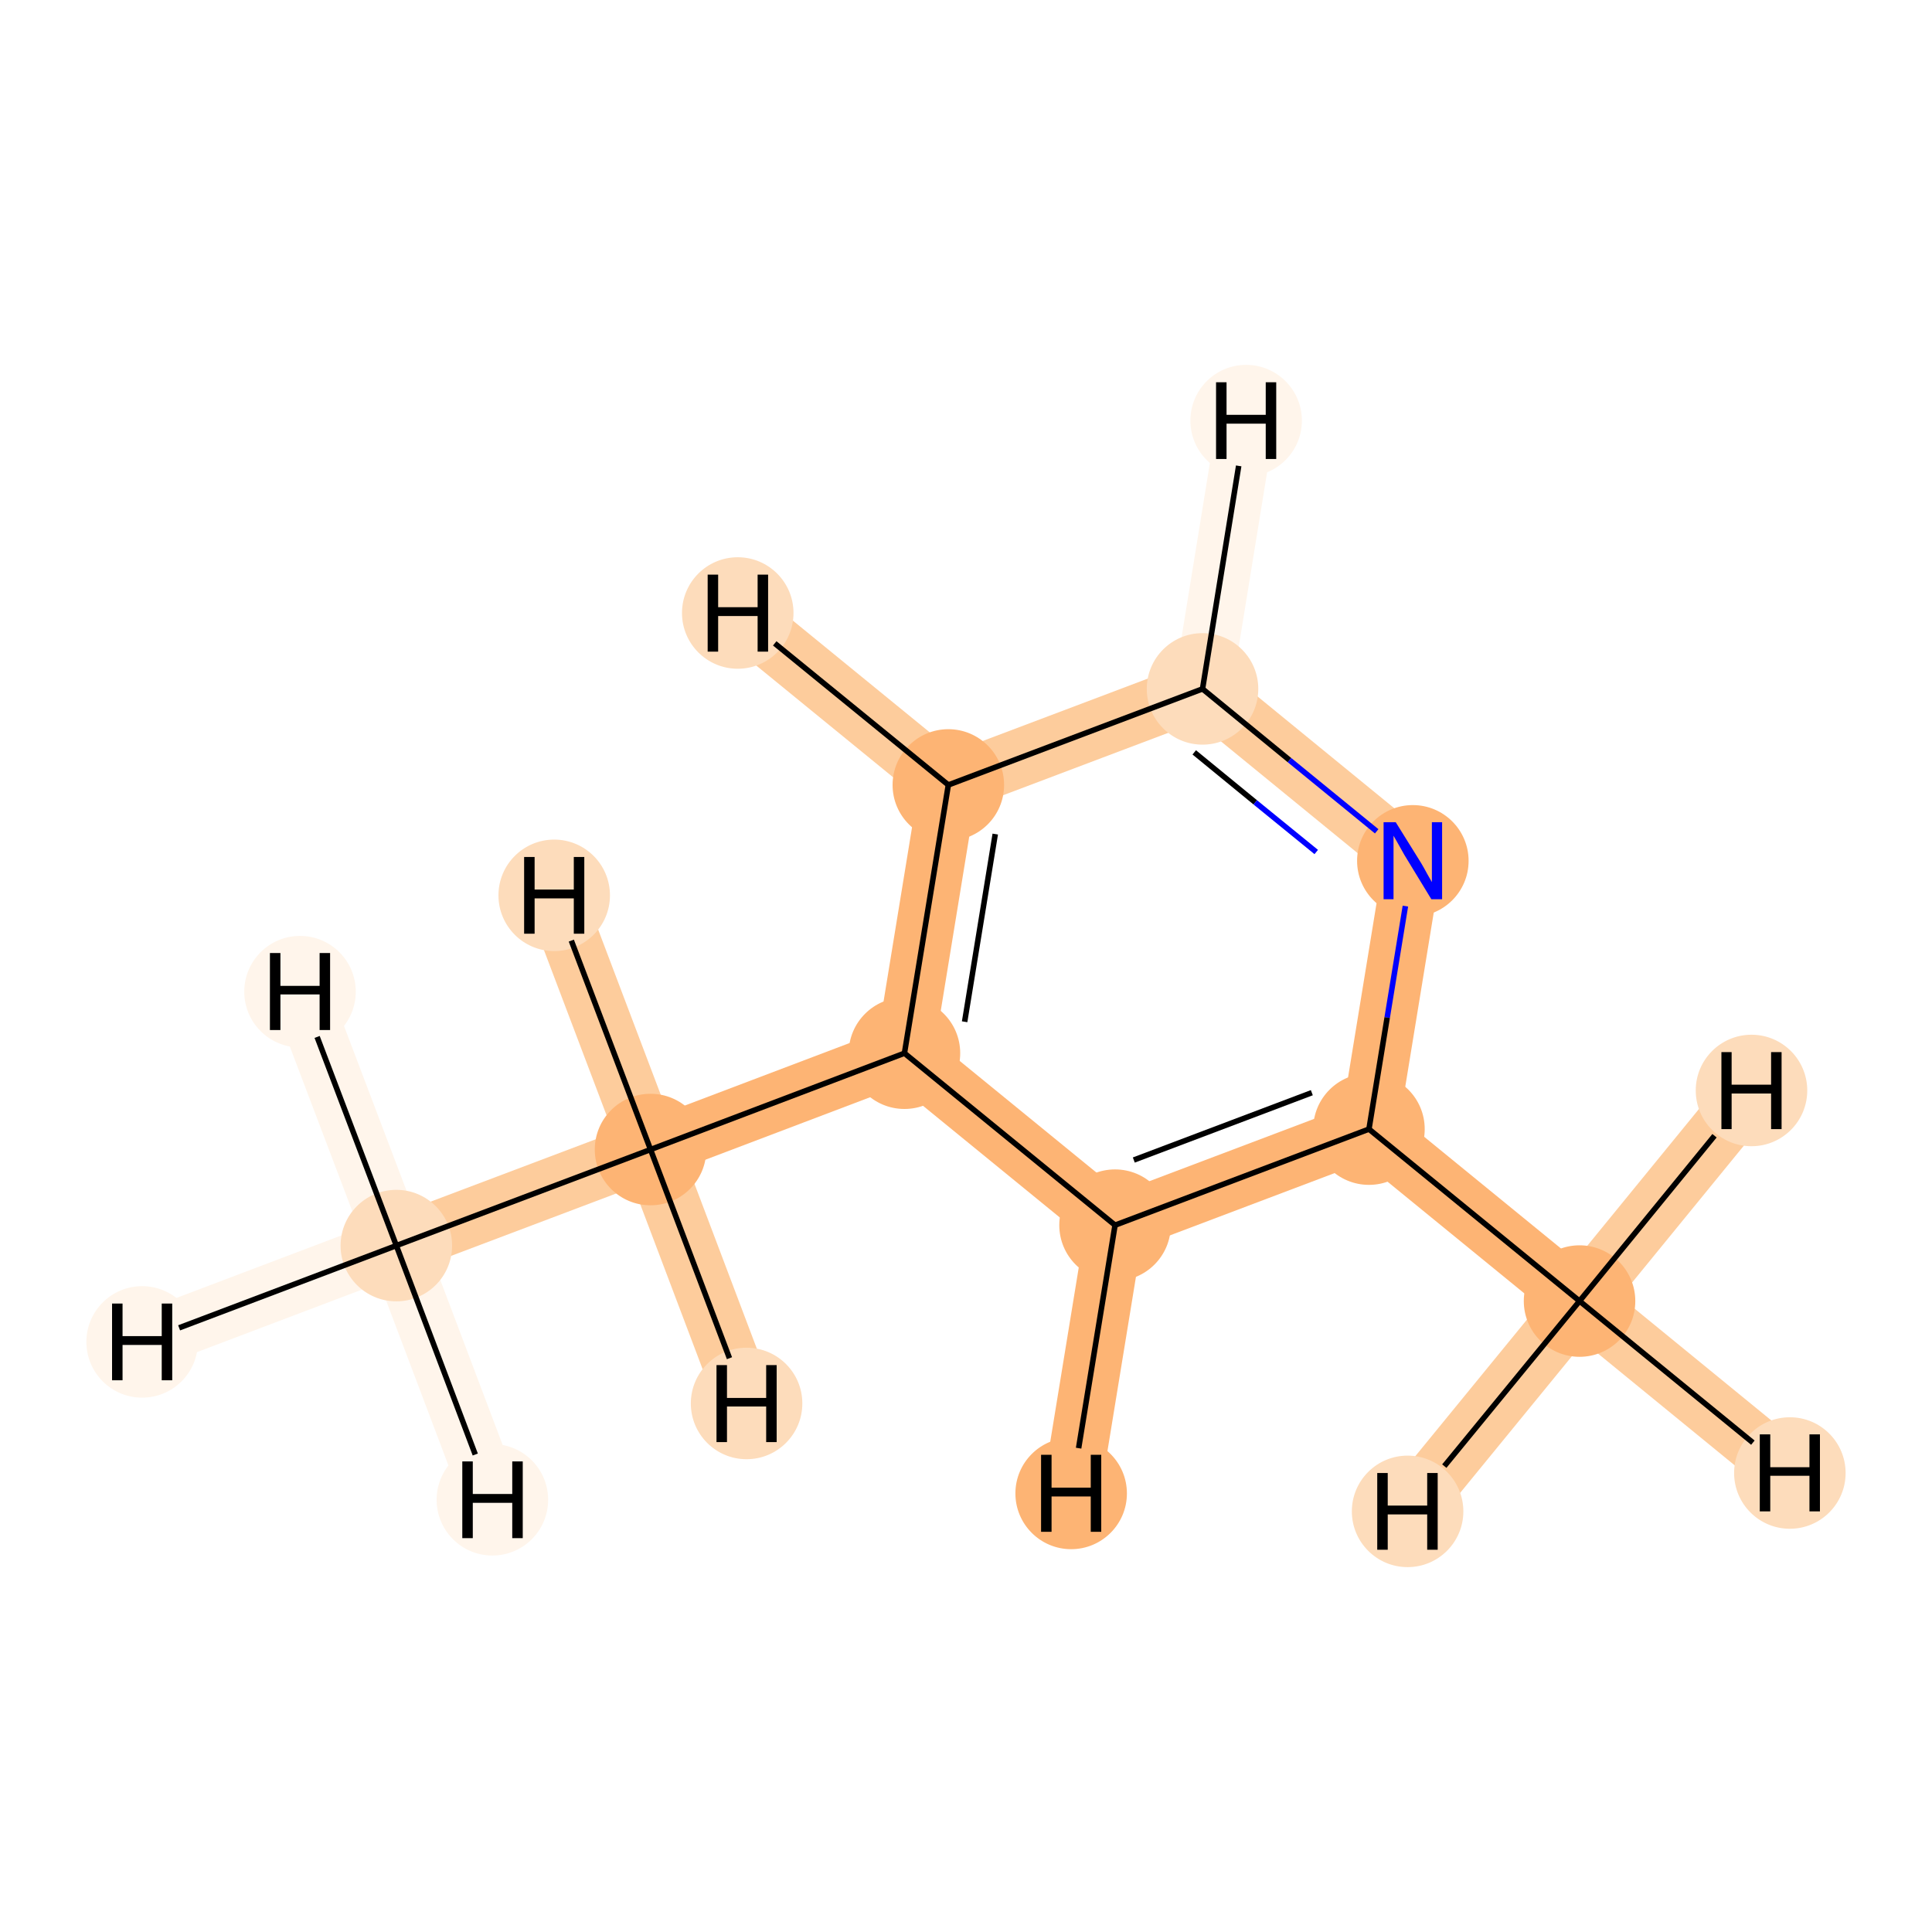 <?xml version='1.0' encoding='iso-8859-1'?>
<svg version='1.1' baseProfile='full'
              xmlns='http://www.w3.org/2000/svg'
                      xmlns:rdkit='http://www.rdkit.org/xml'
                      xmlns:xlink='http://www.w3.org/1999/xlink'
                  xml:space='preserve'
width='700px' height='700px' viewBox='0 0 700 700'>
<!-- END OF HEADER -->
<rect style='opacity:1.0;fill:#FFFFFF;stroke:none' width='700.0' height='700.0' x='0.0' y='0.0'> </rect>
<path d='M 143.6,451.3 L 235.7,416.5' style='fill:none;fill-rule:evenodd;stroke:#FDCC9C;stroke-width:21.0px;stroke-linecap:butt;stroke-linejoin:miter;stroke-opacity:1' />
<path d='M 143.6,451.3 L 51.5,486.2' style='fill:none;fill-rule:evenodd;stroke:#FFF5EB;stroke-width:21.0px;stroke-linecap:butt;stroke-linejoin:miter;stroke-opacity:1' />
<path d='M 143.6,451.3 L 178.4,543.4' style='fill:none;fill-rule:evenodd;stroke:#FFF5EB;stroke-width:21.0px;stroke-linecap:butt;stroke-linejoin:miter;stroke-opacity:1' />
<path d='M 143.6,451.3 L 108.7,359.3' style='fill:none;fill-rule:evenodd;stroke:#FFF5EB;stroke-width:21.0px;stroke-linecap:butt;stroke-linejoin:miter;stroke-opacity:1' />
<path d='M 235.7,416.5 L 327.7,381.6' style='fill:none;fill-rule:evenodd;stroke:#FDB474;stroke-width:21.0px;stroke-linecap:butt;stroke-linejoin:miter;stroke-opacity:1' />
<path d='M 235.7,416.5 L 200.8,324.4' style='fill:none;fill-rule:evenodd;stroke:#FDCC9C;stroke-width:21.0px;stroke-linecap:butt;stroke-linejoin:miter;stroke-opacity:1' />
<path d='M 235.7,416.5 L 270.5,508.5' style='fill:none;fill-rule:evenodd;stroke:#FDCC9C;stroke-width:21.0px;stroke-linecap:butt;stroke-linejoin:miter;stroke-opacity:1' />
<path d='M 327.7,381.6 L 343.6,284.4' style='fill:none;fill-rule:evenodd;stroke:#FDB474;stroke-width:21.0px;stroke-linecap:butt;stroke-linejoin:miter;stroke-opacity:1' />
<path d='M 327.7,381.6 L 404.0,443.9' style='fill:none;fill-rule:evenodd;stroke:#FDB474;stroke-width:21.0px;stroke-linecap:butt;stroke-linejoin:miter;stroke-opacity:1' />
<path d='M 343.6,284.4 L 435.7,249.6' style='fill:none;fill-rule:evenodd;stroke:#FDCC9C;stroke-width:21.0px;stroke-linecap:butt;stroke-linejoin:miter;stroke-opacity:1' />
<path d='M 343.6,284.4 L 267.3,222.1' style='fill:none;fill-rule:evenodd;stroke:#FDCC9C;stroke-width:21.0px;stroke-linecap:butt;stroke-linejoin:miter;stroke-opacity:1' />
<path d='M 435.7,249.6 L 511.9,311.9' style='fill:none;fill-rule:evenodd;stroke:#FDCC9C;stroke-width:21.0px;stroke-linecap:butt;stroke-linejoin:miter;stroke-opacity:1' />
<path d='M 435.7,249.6 L 451.5,152.4' style='fill:none;fill-rule:evenodd;stroke:#FFF5EB;stroke-width:21.0px;stroke-linecap:butt;stroke-linejoin:miter;stroke-opacity:1' />
<path d='M 511.9,311.9 L 496.0,409.1' style='fill:none;fill-rule:evenodd;stroke:#FDB474;stroke-width:21.0px;stroke-linecap:butt;stroke-linejoin:miter;stroke-opacity:1' />
<path d='M 496.0,409.1 L 404.0,443.9' style='fill:none;fill-rule:evenodd;stroke:#FDB474;stroke-width:21.0px;stroke-linecap:butt;stroke-linejoin:miter;stroke-opacity:1' />
<path d='M 496.0,409.1 L 572.3,471.4' style='fill:none;fill-rule:evenodd;stroke:#FDB474;stroke-width:21.0px;stroke-linecap:butt;stroke-linejoin:miter;stroke-opacity:1' />
<path d='M 404.0,443.9 L 388.1,541.1' style='fill:none;fill-rule:evenodd;stroke:#FDB474;stroke-width:21.0px;stroke-linecap:butt;stroke-linejoin:miter;stroke-opacity:1' />
<path d='M 572.3,471.4 L 648.5,533.7' style='fill:none;fill-rule:evenodd;stroke:#FDCC9C;stroke-width:21.0px;stroke-linecap:butt;stroke-linejoin:miter;stroke-opacity:1' />
<path d='M 572.3,471.4 L 510.0,547.6' style='fill:none;fill-rule:evenodd;stroke:#FDCC9C;stroke-width:21.0px;stroke-linecap:butt;stroke-linejoin:miter;stroke-opacity:1' />
<path d='M 572.3,471.4 L 634.6,395.1' style='fill:none;fill-rule:evenodd;stroke:#FDCC9C;stroke-width:21.0px;stroke-linecap:butt;stroke-linejoin:miter;stroke-opacity:1' />
<ellipse cx='143.6' cy='451.3' rx='19.7' ry='19.7'  style='fill:#FDDCBB;fill-rule:evenodd;stroke:#FDDCBB;stroke-width:1.0px;stroke-linecap:butt;stroke-linejoin:miter;stroke-opacity:1' />
<ellipse cx='235.7' cy='416.5' rx='19.7' ry='19.7'  style='fill:#FDB474;fill-rule:evenodd;stroke:#FDB474;stroke-width:1.0px;stroke-linecap:butt;stroke-linejoin:miter;stroke-opacity:1' />
<ellipse cx='327.7' cy='381.6' rx='19.7' ry='19.7'  style='fill:#FDB474;fill-rule:evenodd;stroke:#FDB474;stroke-width:1.0px;stroke-linecap:butt;stroke-linejoin:miter;stroke-opacity:1' />
<ellipse cx='343.6' cy='284.4' rx='19.7' ry='19.7'  style='fill:#FDB474;fill-rule:evenodd;stroke:#FDB474;stroke-width:1.0px;stroke-linecap:butt;stroke-linejoin:miter;stroke-opacity:1' />
<ellipse cx='435.7' cy='249.6' rx='19.7' ry='19.7'  style='fill:#FDDCBB;fill-rule:evenodd;stroke:#FDDCBB;stroke-width:1.0px;stroke-linecap:butt;stroke-linejoin:miter;stroke-opacity:1' />
<ellipse cx='511.9' cy='311.9' rx='19.7' ry='19.7'  style='fill:#FDB474;fill-rule:evenodd;stroke:#FDB474;stroke-width:1.0px;stroke-linecap:butt;stroke-linejoin:miter;stroke-opacity:1' />
<ellipse cx='496.0' cy='409.1' rx='19.7' ry='19.7'  style='fill:#FDB474;fill-rule:evenodd;stroke:#FDB474;stroke-width:1.0px;stroke-linecap:butt;stroke-linejoin:miter;stroke-opacity:1' />
<ellipse cx='404.0' cy='443.9' rx='19.7' ry='19.7'  style='fill:#FDB474;fill-rule:evenodd;stroke:#FDB474;stroke-width:1.0px;stroke-linecap:butt;stroke-linejoin:miter;stroke-opacity:1' />
<ellipse cx='572.3' cy='471.4' rx='19.7' ry='19.7'  style='fill:#FDB474;fill-rule:evenodd;stroke:#FDB474;stroke-width:1.0px;stroke-linecap:butt;stroke-linejoin:miter;stroke-opacity:1' />
<ellipse cx='51.5' cy='486.2' rx='19.7' ry='19.7'  style='fill:#FFF5EB;fill-rule:evenodd;stroke:#FFF5EB;stroke-width:1.0px;stroke-linecap:butt;stroke-linejoin:miter;stroke-opacity:1' />
<ellipse cx='178.4' cy='543.4' rx='19.7' ry='19.7'  style='fill:#FFF5EB;fill-rule:evenodd;stroke:#FFF5EB;stroke-width:1.0px;stroke-linecap:butt;stroke-linejoin:miter;stroke-opacity:1' />
<ellipse cx='108.7' cy='359.3' rx='19.7' ry='19.7'  style='fill:#FFF5EB;fill-rule:evenodd;stroke:#FFF5EB;stroke-width:1.0px;stroke-linecap:butt;stroke-linejoin:miter;stroke-opacity:1' />
<ellipse cx='200.8' cy='324.4' rx='19.7' ry='19.7'  style='fill:#FDDCBB;fill-rule:evenodd;stroke:#FDDCBB;stroke-width:1.0px;stroke-linecap:butt;stroke-linejoin:miter;stroke-opacity:1' />
<ellipse cx='270.5' cy='508.5' rx='19.7' ry='19.7'  style='fill:#FDDCBB;fill-rule:evenodd;stroke:#FDDCBB;stroke-width:1.0px;stroke-linecap:butt;stroke-linejoin:miter;stroke-opacity:1' />
<ellipse cx='267.3' cy='222.1' rx='19.7' ry='19.7'  style='fill:#FDDCBB;fill-rule:evenodd;stroke:#FDDCBB;stroke-width:1.0px;stroke-linecap:butt;stroke-linejoin:miter;stroke-opacity:1' />
<ellipse cx='451.5' cy='152.4' rx='19.7' ry='19.7'  style='fill:#FFF5EB;fill-rule:evenodd;stroke:#FFF5EB;stroke-width:1.0px;stroke-linecap:butt;stroke-linejoin:miter;stroke-opacity:1' />
<ellipse cx='388.1' cy='541.1' rx='19.7' ry='19.7'  style='fill:#FDB474;fill-rule:evenodd;stroke:#FDB474;stroke-width:1.0px;stroke-linecap:butt;stroke-linejoin:miter;stroke-opacity:1' />
<ellipse cx='648.5' cy='533.7' rx='19.7' ry='19.7'  style='fill:#FDDCBB;fill-rule:evenodd;stroke:#FDDCBB;stroke-width:1.0px;stroke-linecap:butt;stroke-linejoin:miter;stroke-opacity:1' />
<ellipse cx='510.0' cy='547.6' rx='19.7' ry='19.7'  style='fill:#FDDCBB;fill-rule:evenodd;stroke:#FDDCBB;stroke-width:1.0px;stroke-linecap:butt;stroke-linejoin:miter;stroke-opacity:1' />
<ellipse cx='634.6' cy='395.1' rx='19.7' ry='19.7'  style='fill:#FDDCBB;fill-rule:evenodd;stroke:#FDDCBB;stroke-width:1.0px;stroke-linecap:butt;stroke-linejoin:miter;stroke-opacity:1' />
<path class='bond-0 atom-0 atom-1' d='M 143.6,451.3 L 235.7,416.5' style='fill:none;fill-rule:evenodd;stroke:#000000;stroke-width:2.0px;stroke-linecap:butt;stroke-linejoin:miter;stroke-opacity:1' />
<path class='bond-9 atom-0 atom-9' d='M 143.6,451.3 L 64.9,481.1' style='fill:none;fill-rule:evenodd;stroke:#000000;stroke-width:2.0px;stroke-linecap:butt;stroke-linejoin:miter;stroke-opacity:1' />
<path class='bond-10 atom-0 atom-10' d='M 143.6,451.3 L 172.2,527.0' style='fill:none;fill-rule:evenodd;stroke:#000000;stroke-width:2.0px;stroke-linecap:butt;stroke-linejoin:miter;stroke-opacity:1' />
<path class='bond-11 atom-0 atom-11' d='M 143.6,451.3 L 114.9,375.7' style='fill:none;fill-rule:evenodd;stroke:#000000;stroke-width:2.0px;stroke-linecap:butt;stroke-linejoin:miter;stroke-opacity:1' />
<path class='bond-1 atom-1 atom-2' d='M 235.7,416.5 L 327.7,381.6' style='fill:none;fill-rule:evenodd;stroke:#000000;stroke-width:2.0px;stroke-linecap:butt;stroke-linejoin:miter;stroke-opacity:1' />
<path class='bond-12 atom-1 atom-12' d='M 235.7,416.5 L 207.0,340.8' style='fill:none;fill-rule:evenodd;stroke:#000000;stroke-width:2.0px;stroke-linecap:butt;stroke-linejoin:miter;stroke-opacity:1' />
<path class='bond-13 atom-1 atom-13' d='M 235.7,416.5 L 264.3,492.1' style='fill:none;fill-rule:evenodd;stroke:#000000;stroke-width:2.0px;stroke-linecap:butt;stroke-linejoin:miter;stroke-opacity:1' />
<path class='bond-2 atom-2 atom-3' d='M 327.7,381.6 L 343.6,284.4' style='fill:none;fill-rule:evenodd;stroke:#000000;stroke-width:2.0px;stroke-linecap:butt;stroke-linejoin:miter;stroke-opacity:1' />
<path class='bond-2 atom-2 atom-3' d='M 349.5,370.2 L 360.6,302.2' style='fill:none;fill-rule:evenodd;stroke:#000000;stroke-width:2.0px;stroke-linecap:butt;stroke-linejoin:miter;stroke-opacity:1' />
<path class='bond-8 atom-7 atom-2' d='M 404.0,443.9 L 327.7,381.6' style='fill:none;fill-rule:evenodd;stroke:#000000;stroke-width:2.0px;stroke-linecap:butt;stroke-linejoin:miter;stroke-opacity:1' />
<path class='bond-3 atom-3 atom-4' d='M 343.6,284.4 L 435.7,249.6' style='fill:none;fill-rule:evenodd;stroke:#000000;stroke-width:2.0px;stroke-linecap:butt;stroke-linejoin:miter;stroke-opacity:1' />
<path class='bond-14 atom-3 atom-14' d='M 343.6,284.4 L 280.7,233.1' style='fill:none;fill-rule:evenodd;stroke:#000000;stroke-width:2.0px;stroke-linecap:butt;stroke-linejoin:miter;stroke-opacity:1' />
<path class='bond-4 atom-4 atom-5' d='M 435.7,249.6 L 467.2,275.4' style='fill:none;fill-rule:evenodd;stroke:#000000;stroke-width:2.0px;stroke-linecap:butt;stroke-linejoin:miter;stroke-opacity:1' />
<path class='bond-4 atom-4 atom-5' d='M 467.2,275.4 L 498.8,301.2' style='fill:none;fill-rule:evenodd;stroke:#0000FF;stroke-width:2.0px;stroke-linecap:butt;stroke-linejoin:miter;stroke-opacity:1' />
<path class='bond-4 atom-4 atom-5' d='M 432.7,272.6 L 454.8,290.7' style='fill:none;fill-rule:evenodd;stroke:#000000;stroke-width:2.0px;stroke-linecap:butt;stroke-linejoin:miter;stroke-opacity:1' />
<path class='bond-4 atom-4 atom-5' d='M 454.8,290.7 L 476.9,308.7' style='fill:none;fill-rule:evenodd;stroke:#0000FF;stroke-width:2.0px;stroke-linecap:butt;stroke-linejoin:miter;stroke-opacity:1' />
<path class='bond-15 atom-4 atom-15' d='M 435.7,249.6 L 448.8,168.8' style='fill:none;fill-rule:evenodd;stroke:#000000;stroke-width:2.0px;stroke-linecap:butt;stroke-linejoin:miter;stroke-opacity:1' />
<path class='bond-5 atom-5 atom-6' d='M 509.2,328.3 L 502.6,368.7' style='fill:none;fill-rule:evenodd;stroke:#0000FF;stroke-width:2.0px;stroke-linecap:butt;stroke-linejoin:miter;stroke-opacity:1' />
<path class='bond-5 atom-5 atom-6' d='M 502.6,368.7 L 496.0,409.1' style='fill:none;fill-rule:evenodd;stroke:#000000;stroke-width:2.0px;stroke-linecap:butt;stroke-linejoin:miter;stroke-opacity:1' />
<path class='bond-6 atom-6 atom-7' d='M 496.0,409.1 L 404.0,443.9' style='fill:none;fill-rule:evenodd;stroke:#000000;stroke-width:2.0px;stroke-linecap:butt;stroke-linejoin:miter;stroke-opacity:1' />
<path class='bond-6 atom-6 atom-7' d='M 475.3,395.9 L 410.8,420.3' style='fill:none;fill-rule:evenodd;stroke:#000000;stroke-width:2.0px;stroke-linecap:butt;stroke-linejoin:miter;stroke-opacity:1' />
<path class='bond-7 atom-6 atom-8' d='M 496.0,409.1 L 572.3,471.4' style='fill:none;fill-rule:evenodd;stroke:#000000;stroke-width:2.0px;stroke-linecap:butt;stroke-linejoin:miter;stroke-opacity:1' />
<path class='bond-16 atom-7 atom-16' d='M 404.0,443.9 L 390.8,524.7' style='fill:none;fill-rule:evenodd;stroke:#000000;stroke-width:2.0px;stroke-linecap:butt;stroke-linejoin:miter;stroke-opacity:1' />
<path class='bond-17 atom-8 atom-17' d='M 572.3,471.4 L 635.1,522.7' style='fill:none;fill-rule:evenodd;stroke:#000000;stroke-width:2.0px;stroke-linecap:butt;stroke-linejoin:miter;stroke-opacity:1' />
<path class='bond-18 atom-8 atom-18' d='M 572.3,471.4 L 523.3,531.2' style='fill:none;fill-rule:evenodd;stroke:#000000;stroke-width:2.0px;stroke-linecap:butt;stroke-linejoin:miter;stroke-opacity:1' />
<path class='bond-19 atom-8 atom-19' d='M 572.3,471.4 L 621.2,411.5' style='fill:none;fill-rule:evenodd;stroke:#000000;stroke-width:2.0px;stroke-linecap:butt;stroke-linejoin:miter;stroke-opacity:1' />
<path  class='atom-5' d='M 505.7 297.9
L 514.9 312.7
Q 515.8 314.2, 517.2 316.8
Q 518.7 319.4, 518.8 319.6
L 518.8 297.9
L 522.5 297.9
L 522.5 325.8
L 518.6 325.8
L 508.8 309.7
Q 507.7 307.8, 506.5 305.6
Q 505.3 303.5, 504.9 302.8
L 504.9 325.8
L 501.3 325.8
L 501.3 297.9
L 505.7 297.9
' fill='#0000FF'/>
<path  class='atom-9' d='M 40.6 472.3
L 44.4 472.3
L 44.4 484.1
L 58.6 484.1
L 58.6 472.3
L 62.4 472.3
L 62.4 500.1
L 58.6 500.1
L 58.6 487.3
L 44.4 487.3
L 44.4 500.1
L 40.6 500.1
L 40.6 472.3
' fill='#000000'/>
<path  class='atom-10' d='M 167.5 529.5
L 171.3 529.5
L 171.3 541.3
L 185.6 541.3
L 185.6 529.5
L 189.4 529.5
L 189.4 557.3
L 185.6 557.3
L 185.6 544.5
L 171.3 544.5
L 171.3 557.3
L 167.5 557.3
L 167.5 529.5
' fill='#000000'/>
<path  class='atom-11' d='M 97.8 345.3
L 101.6 345.3
L 101.6 357.2
L 115.8 357.2
L 115.8 345.3
L 119.6 345.3
L 119.6 373.2
L 115.8 373.2
L 115.8 360.3
L 101.6 360.3
L 101.6 373.2
L 97.8 373.2
L 97.8 345.3
' fill='#000000'/>
<path  class='atom-12' d='M 189.9 310.5
L 193.7 310.5
L 193.7 322.3
L 207.9 322.3
L 207.9 310.5
L 211.7 310.5
L 211.7 338.3
L 207.9 338.3
L 207.9 325.5
L 193.7 325.5
L 193.7 338.3
L 189.9 338.3
L 189.9 310.5
' fill='#000000'/>
<path  class='atom-13' d='M 259.6 494.6
L 263.4 494.6
L 263.4 506.5
L 277.6 506.5
L 277.6 494.6
L 281.4 494.6
L 281.4 522.5
L 277.6 522.5
L 277.6 509.6
L 263.4 509.6
L 263.4 522.5
L 259.6 522.5
L 259.6 494.6
' fill='#000000'/>
<path  class='atom-14' d='M 256.4 208.2
L 260.2 208.2
L 260.2 220.0
L 274.5 220.0
L 274.5 208.2
L 278.3 208.2
L 278.3 236.1
L 274.5 236.1
L 274.5 223.2
L 260.2 223.2
L 260.2 236.1
L 256.4 236.1
L 256.4 208.2
' fill='#000000'/>
<path  class='atom-15' d='M 440.6 138.5
L 444.4 138.5
L 444.4 150.3
L 458.6 150.3
L 458.6 138.5
L 462.4 138.5
L 462.4 166.3
L 458.6 166.3
L 458.6 153.5
L 444.4 153.5
L 444.4 166.3
L 440.6 166.3
L 440.6 138.5
' fill='#000000'/>
<path  class='atom-16' d='M 377.2 527.1
L 381.0 527.1
L 381.0 539.0
L 395.2 539.0
L 395.2 527.1
L 399.0 527.1
L 399.0 555.0
L 395.2 555.0
L 395.2 542.2
L 381.0 542.2
L 381.0 555.0
L 377.2 555.0
L 377.2 527.1
' fill='#000000'/>
<path  class='atom-17' d='M 637.6 519.7
L 641.4 519.7
L 641.4 531.6
L 655.6 531.6
L 655.6 519.7
L 659.4 519.7
L 659.4 547.6
L 655.6 547.6
L 655.6 534.7
L 641.4 534.7
L 641.4 547.6
L 637.6 547.6
L 637.6 519.7
' fill='#000000'/>
<path  class='atom-18' d='M 499.0 533.7
L 502.8 533.7
L 502.8 545.5
L 517.1 545.5
L 517.1 533.7
L 520.9 533.7
L 520.9 561.5
L 517.1 561.5
L 517.1 548.7
L 502.8 548.7
L 502.8 561.5
L 499.0 561.5
L 499.0 533.7
' fill='#000000'/>
<path  class='atom-19' d='M 623.7 381.2
L 627.4 381.2
L 627.4 393.0
L 641.7 393.0
L 641.7 381.2
L 645.5 381.2
L 645.5 409.1
L 641.7 409.1
L 641.7 396.2
L 627.4 396.2
L 627.4 409.1
L 623.7 409.1
L 623.7 381.2
' fill='#000000'/>
</svg>
